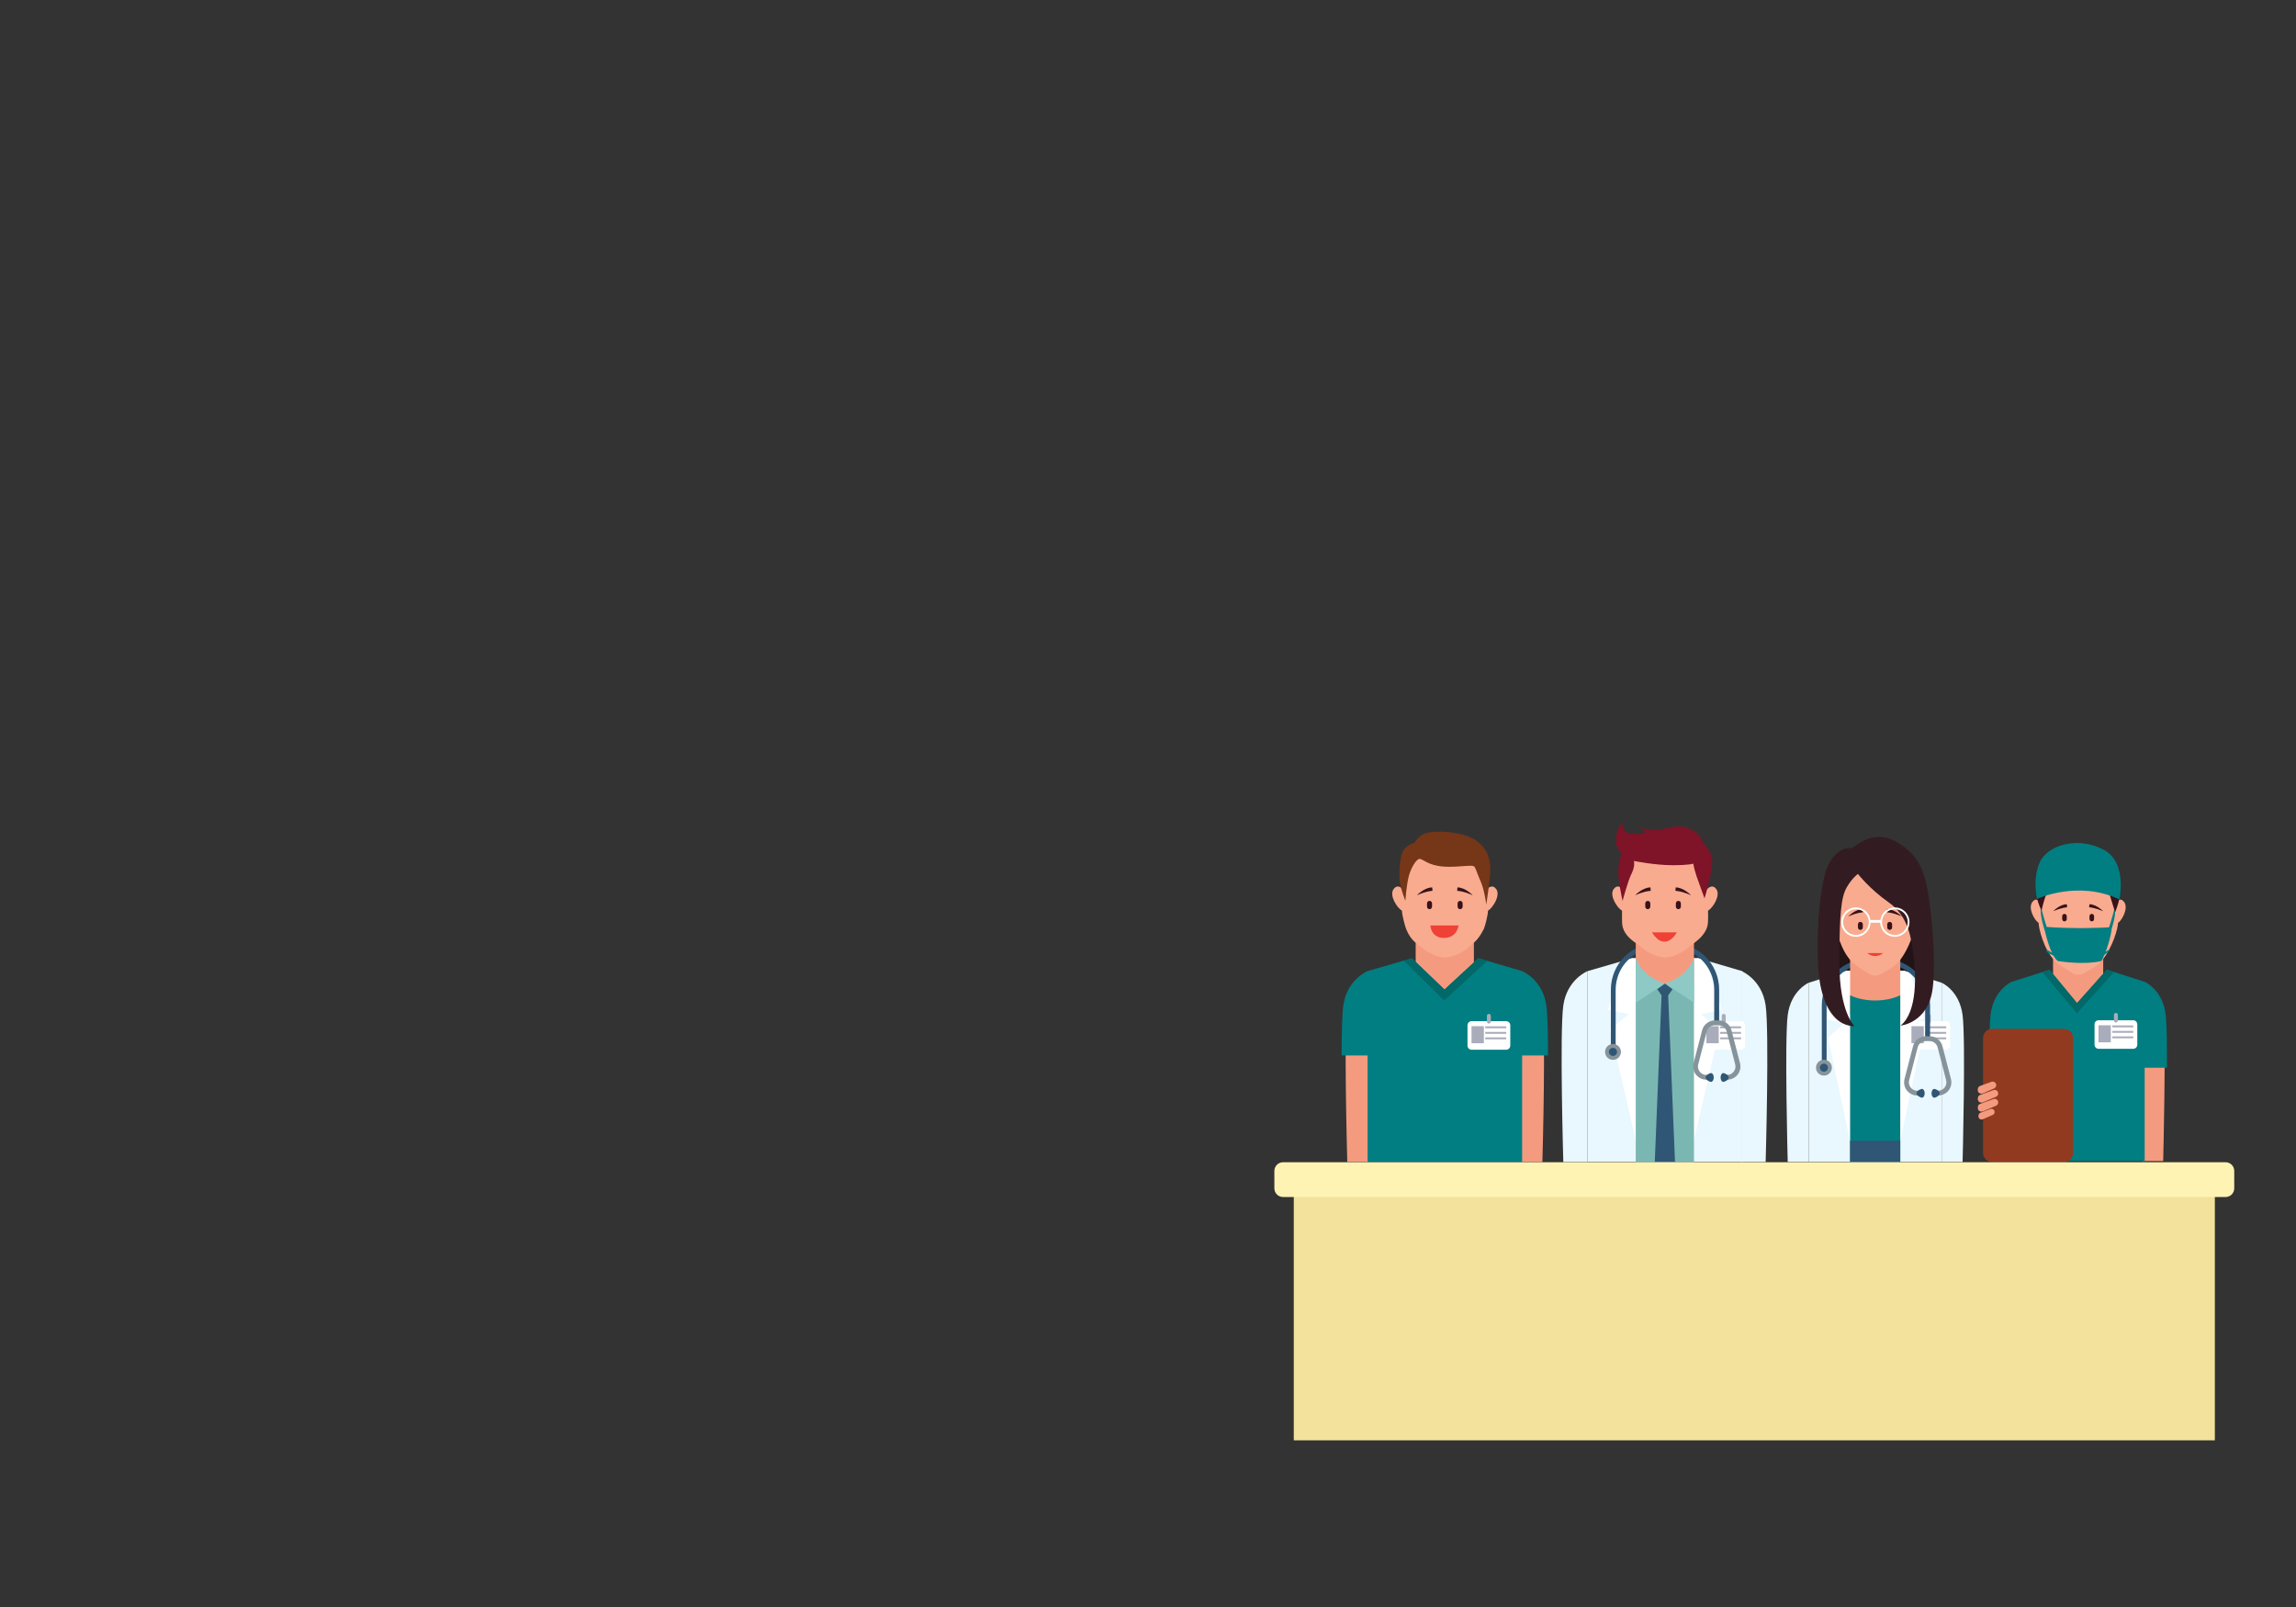 <?xml version="1.0" encoding="utf-8"?>
<svg id="master-artboard" viewBox="0 0 1400 980" version="1.1" xmlns="http://www.w3.org/2000/svg" x="0px" y="0px" enable-background="new 0 0 1400 980" width="1400px" height="980px">
<rect x="0" y="0" width="1400" height="980" fill="#333333" stroke="none"/>
<path fill="#E9F7FE" d="M714.9,529.2c0.1-3.2,4.9-171.5,0-205.7c-4.9-34.5-31.9-45.2-31.9-45.2v250.9H714.9z" transform="matrix(0.464, 0, 0, 0.464, 744.9, 463.037)"/><g transform="matrix(0.464, 0, 0, 0.464, 744.9, 463.037)">
					<path fill="#211316" d="M807.3,148.3c0,0-12.7,53.4-10.2,86.5s9.3,63.6,9.3,63.6h112c0,0,3.4-87.4-8.5-128.1&#10;&#9;&#9;&#9;&#9;&#9;&#9;C898,129.7,836.1,100,807.3,148.3z"/>
					<g>
						<path fill="#E9F7FE" d="M771.4,529.2V293.7c0,0-23.2,10-27.5,42.4c-4.2,32.1-0.1,190.1,0,193.1H771.4z"/>
						<path fill="#E9F7FE" d="M973.7,529.2c0.1-3,4.2-161,0-193.1c-4.2-32.4-27.5-42.4-27.5-42.4v235.5H973.7z"/>
					</g>
					<path d="M 946.2 529.2 L 946.2 293.7 L 896.8 277.9 L 821.5 277.9 L 771.4 293.7 L 771.4 529.2 Z" fill="#E9F7FE"/>
					<path d="M 821.5 277.9 L 812.1 280.8 L 794.3 341.4 L 817.9 347 L 796.9 365.8 L 828.8 516.1 L 858.8 516.1 L 888.8 516.1 L 920.7 365.8 L 899.7 347 L 923.3 341.4 L 905.5 280.6 L 896.8 277.9 Z" fill="#FFFFFF"/>
					<g>
						<path fill="#FFFFFF" d="M952.1,344.2h-45.6c-2.9,0-5.3,2.4-5.3,5.3v26.9c0,2.9,2.4,5.3,5.3,5.3h45.6c2.9,0,5.3-2.4,5.3-5.3&#10;&#9;&#9;&#9;&#9;&#9;&#9;&#9;v-26.9C957.4,346.6,955,344.2,952.1,344.2z"/>
						<g>
							<path d="M 906.5 350.8 H 922.7 V 373.2 H 906.5 V 350.8 Z" fill="#A9ACBA"/>
							<path d="M 924.6 351 H 952.2 V 353.5 H 924.6 V 351 Z" fill="#A9ACBA"/>
							<path d="M 924.6 358.3 H 952.2 V 360.8 H 924.6 V 358.3 Z" fill="#A9ACBA"/>
							<path d="M 924.6 365.5 H 952.2 V 368 H 924.6 V 365.5 Z" fill="#A9ACBA"/>
						</g>
						<path fill="#A9ACBA" d="M929.3,334.6c-1.5,0-2.6,1.2-2.6,2.6v7.5c0,1.5,1.2,2.6,2.6,2.6s2.6-1.2,2.6-2.6v-7.5&#10;&#9;&#9;&#9;&#9;&#9;&#9;&#9;C932,335.8,930.8,334.6,929.3,334.6z"/>
					</g>
					<g>
						<g>
							<g>
								<path fill="#305675" d="M930.8,365.7h-6.3v-42.3c0-30.2-24.6-54.7-54.7-54.7h-20.1c-30.2,0-54.7,24.6-54.7,54.7v73.1h-6.3&#10;&#9;&#9;&#9;&#9;&#9;&#9;&#9;&#9;&#9;v-73.1c0-33.7,27.4-61.1,61.1-61.1h20.1c33.7,0,61.1,27.4,61.1,61.1V365.7z"/>
							</g>
						</g>
						<path d="M 801.9 405.3 A 10.4 10.4 0 0 1 791.5 415.7 A 10.4 10.4 0 0 1 781.1 405.3 A 10.4 10.4 0 0 1 791.5 394.9 A 10.4 10.4 0 0 1 801.9 405.3 Z" fill="#87939B"/>
						<path d="M 796.8 405.3 A 5.3 5.3 0 0 1 791.5 410.6 A 5.3 5.3 0 0 1 786.2 405.3 A 5.3 5.3 0 0 1 791.5 400 A 5.3 5.3 0 0 1 796.8 405.3 Z" fill="#305675"/>
						<g>
							<path fill="#87939B" d="M941.5,441.9h-1.8v-6.3h1.8c2.3,0,4.5-0.7,6.4-2.1c3.7-2.7,5.3-7.2,4.2-11.7l-11.2-43.2&#10;&#9;&#9;&#9;&#9;&#9;&#9;&#9;&#9;c-1.3-4.8-5.6-8.2-10.6-8.2h-5c-5,0-9.4,3.4-10.6,8.2l-11.2,43.2c-1.1,4.4,0.5,9,4.2,11.7c1.9,1.4,4.1,2.1,6.4,2.1h1.8v6.3&#10;&#9;&#9;&#9;&#9;&#9;&#9;&#9;&#9;h-1.8c-3.7,0-7.2-1.1-10.1-3.3c-5.8-4.2-8.4-11.4-6.6-18.4l11.2-43.2c2-7.6,8.9-13,16.8-13h5c7.9,0,14.8,5.3,16.8,13&#10;&#9;&#9;&#9;&#9;&#9;&#9;&#9;&#9;l11.2,43.2c1.8,7-0.8,14.2-6.6,18.4C948.7,440.7,945.2,441.9,941.5,441.9z"/>
						</g>
						<path fill="#305675" d="M923.9,439c0,3.2-1.6,5.8-3.5,5.8s-7.2-2.6-7.2-5.8s5.3-5.8,7.2-5.8S923.9,435.8,923.9,439z"/>
						<path fill="#305675" d="M932.9,439c0,3.2,1.6,5.8,3.5,5.8s7.2-2.6,7.2-5.8s-5.3-5.8-7.2-5.8S932.9,435.8,932.9,439z"/>
					</g>
					<path d="M 825.9 249.5 H 891.8 V 335.2 H 825.9 V 249.5 Z" fill="#F49B7F"/>
					<g>
						<path fill="#F9AB90" d="M919.3,188.9c-4.5-6.1-9-2.4-11.5,0.8c-2.9-18.2-7.4-35.4-13.6-38.7c-11.3-6.1-35.3-6.1-35.3-6.1&#10;&#9;&#9;&#9;&#9;&#9;&#9;&#9;s-24.1,0-35.3,6.1c-6.2,3.4-10.7,20.6-13.6,38.7c-2.5-3.2-7-6.9-11.5-0.8c-5.9,7.9,2.7,23.8,8.4,27.4&#10;&#9;&#9;&#9;&#9;&#9;&#9;&#9;c-0.4,5.5,6.8,35.9,21.4,49.8c8.2,7.8,16.1,11.3,22,15.4c5.2,3.6,12.1,3.6,17.4,0c6-4.1,14.6-6.8,22-15.4&#10;&#9;&#9;&#9;&#9;&#9;&#9;&#9;c14.5-16.9,21.8-44.3,21.4-49.8C916.6,212.7,925.2,196.8,919.3,188.9z"/>
					</g>
					<g>
						<g>
							<g>
								<g>
									<path fill="#381218" d="M839.4,224.2c-1.8,0-3.2-1.4-3.2-3.2v-4.1c0-1.8,1.4-3.2,3.2-3.2c1.8,0,3.2,1.4,3.2,3.2v4.1&#10;&#9;&#9;&#9;&#9;&#9;&#9;&#9;&#9;&#9;&#9;C842.6,222.8,841.1,224.2,839.4,224.2z"/>
								</g>
								<g>
									<path fill="#381218" d="M877.9,224.2c-1.8,0-3.2-1.4-3.2-3.2v-4.1c0-1.8,1.4-3.2,3.2-3.2c1.8,0,3.2,1.4,3.2,3.2v4.1&#10;&#9;&#9;&#9;&#9;&#9;&#9;&#9;&#9;&#9;&#9;C881.1,222.8,879.7,224.2,877.9,224.2z"/>
								</g>
							</g>
							<g>
								<path fill="#381218" d="M823.4,206.6c0,0,9.4-9.8,19.3-9.8l0.4,4.3C843.1,201.1,836,201.1,823.4,206.6z"/>
								<path fill="#381218" d="M893.8,206.6c0,0-9.4-9.8-19.3-9.8l-0.4,4.3C874.2,201.1,881.3,201.1,893.8,206.6z"/>
							</g>
							<path fill="#EF4136" d="M848.4,254.7h20.8C869.2,254.7,859.7,263.6,848.4,254.7z"/>
						</g>
					</g>
					<path fill="#017E82" d="M858.8,317c-12.3,0-23.7-2.5-32.9-6.8v219.1h65.9V310.2C882.5,314.5,871.1,317,858.8,317z"/>
					<path d="M 825.9 501.2 H 891.8 V 529.2 H 825.9 V 501.2 Z" fill="#305675"/>
					<path fill="#331C21" d="M836.2,150.7c0,0,15.5,20,40.6,37.5c25.1,17.6,29.5,46,32.4,69.2c3,23.2,5.9,74.2-17,92.6&#10;&#9;&#9;&#9;&#9;&#9;&#9;c0,0,36.3-3.1,42.2-48.9c4.5-34.6-0.9-98.7-6.8-129.9c-5.9-31.1-16.2-50.3-45-64.7c-28.8-14.4-53.9,10.4-53.9,10.4&#10;&#9;&#9;&#9;&#9;&#9;&#9;s-18.4-4.8-31.7,22.4c-13.3,27.1-17.6,120.8-10.2,157.6s23.8,53.4,44.9,54c0,0-19.9-18.4-19.9-83s2.3-86.7,9.6-99.5&#10;&#9;&#9;&#9;&#9;&#9;&#9;C828.9,155.5,836.2,150.7,836.2,150.7z"/>
					<path fill="#FFFFFF" d="M884.7,194.7c-9.7,0-17.7,7.2-19.1,16.5h-13c-1.3-9.3-9.4-16.5-19.1-16.5c-10.6,0-19.3,8.6-19.3,19.3&#10;&#9;&#9;&#9;&#9;&#9;&#9;s8.6,19.3,19.3,19.3c10.4,0,18.8-8.2,19.2-18.5h12.7c0.4,10.3,8.8,18.5,19.2,18.5c10.6,0,19.3-8.6,19.3-19.3&#10;&#9;&#9;&#9;&#9;&#9;&#9;S895.4,194.7,884.7,194.7z M833.6,230.9c-9.3,0-16.9-7.6-16.9-16.9s7.6-16.9,16.9-16.9c9.3,0,16.9,7.6,16.9,16.9&#10;&#9;&#9;&#9;&#9;&#9;&#9;S842.9,230.9,833.6,230.9z M884.7,230.9c-9.3,0-16.9-7.6-16.9-16.9s7.6-16.9,16.9-16.9s16.9,7.6,16.9,16.9&#10;&#9;&#9;&#9;&#9;&#9;&#9;S894.1,230.9,884.7,230.9z"/>
				</g><path fill="#E9F7FE" d="M480.9,529.2V278.4c0,0-27,10.7-31.9,45.2c-4.9,34.2-0.1,202.5,0,205.7H480.9z" transform="matrix(0.464, 0, 0, 0.464, 744.9, 463.037)"/><path d="M 684 529.2 L 684 278.4 L 626.6 261.5 L 539.2 261.5 L 480.9 278.4 L 480.9 529.2 Z" fill="#E9F7FE" transform="matrix(0.464, 0, 0, 0.464, 744.9, 463.037)"/><path d="M 539.2 261.5 L 528.2 264.7 L 507.6 329.2 L 535 335.1 L 510.6 355.1 L 547.6 515.3 L 582.5 515.3 L 617.3 515.3 L 654.4 355.1 L 629.9 335.1 L 657.4 329.2 L 636.7 264.5 L 626.6 261.5 Z" fill="#FFFFFF" transform="matrix(0.464, 0, 0, 0.464, 744.9, 463.037)"/><path fill="#FFFFFF" d="M682.6,344.2H637c-2.9,0-5.3,2.4-5.3,5.3v26.9c0,2.9,2.4,5.3,5.3,5.3h45.6c2.9,0,5.3-2.4,5.3-5.3&#10;&#9;&#9;&#9;&#9;&#9;&#9;&#9;v-26.9C687.9,346.6,685.5,344.2,682.6,344.2z" transform="matrix(0.464, 0, 0, 0.464, 744.9, 463.037)"/><path d="M 637 350.8 H 653.2 V 373.2 H 637 V 350.8 Z" fill="#A9ACBA" transform="matrix(0.464, 0, 0, 0.464, 744.9, 463.037)"/><path d="M 655 351 H 682.6 V 353.5 H 655 V 351 Z" fill="#A9ACBA" transform="matrix(0.464, 0, 0, 0.464, 744.9, 463.037)"/><path d="M 655 358.3 H 682.6 V 360.8 H 655 V 358.3 Z" fill="#A9ACBA" transform="matrix(0.464, 0, 0, 0.464, 744.9, 463.037)"/><path d="M 655 365.5 H 682.6 V 368 H 655 V 365.5 Z" fill="#A9ACBA" transform="matrix(0.464, 0, 0, 0.464, 744.9, 463.037)"/><path fill="#A9ACBA" d="M659.8,334.6c-1.5,0-2.6,1.2-2.6,2.6v7.5c0,1.5,1.2,2.6,2.6,2.6s2.6-1.2,2.6-2.6v-7.5&#10;&#9;&#9;&#9;&#9;&#9;&#9;&#9;C662.4,335.8,661.3,334.6,659.8,334.6z" transform="matrix(0.464, 0, 0, 0.464, 744.9, 463.037)"/><g transform="matrix(0.464, 0, 0, 0.464, 744.9, 463.037)">
							<path fill="#305675" d="M653.6,345h-6.3v-42.3c0-30.2-24.6-54.7-54.7-54.7h-20.1c-30.2,0-54.7,24.6-54.7,54.7v73.1h-6.3&#10;&#9;&#9;&#9;&#9;&#9;&#9;&#9;&#9;v-73.1c0-33.7,27.4-61.1,61.1-61.1h20.1c33.7,0,61.1,27.4,61.1,61.1V345z"/>
						</g><path d="M 544.2 231.2 H 620.7 V 294.8 H 544.2 V 231.2 Z" fill="#F49B7F" transform="matrix(0.464, 0, 0, 0.464, 744.9, 463.037)"/><path fill="#F9AB90" d="M650.1,170.7c-4.6-6.5-9.9-2.6-12.9,0.8c-2.2-19.6-6.5-38.9-13.5-42.7c-12.9-7.1-41.1-7.1-41.1-7.1&#10;&#9;&#9;&#9;&#9;&#9;&#9;&#9;s-28.2,0-41.1,7.1c-7.1,3.9-11.3,23.1-13.5,42.7c-3-3.4-8.3-7.3-12.9-0.8c-5.9,8.3,4.6,24.6,11.1,28.3&#10;&#9;&#9;&#9;&#9;&#9;&#9;&#9;c-0.1,5.5-0.1,13.5,0.1,16.8c1.2,17.6,20,26.4,24.7,30.6c15.3,13.7,31.7,14.1,31.7,14.1s16.4-0.4,31.7-14.1&#10;&#9;&#9;&#9;&#9;&#9;&#9;&#9;c4.7-4.2,23.5-14.2,24.7-31.8c0.2-3.2,0.3-10.1,0.1-15.6C645.5,195.3,656,179,650.1,170.7z" transform="matrix(0.464, 0, 0, 0.464, 744.9, 463.037)"/><path fill="#7F1327" d="M526.9,186.2c0,0-6.3-27.4-5.6-40.8c0.7-13.4,4.2-21.8,4.2-21.8s-9.1-6.3-7-22.5&#10;&#9;&#9;&#9;&#9;&#9;&#9;&#9;c2.1-16.2,9.1-16.2,9.1-16.2s-2.8,11.3,9.8,12.7c12.7,1.4,19-1.4,19-1.4l-7-7.7c0,0,9.1,6.3,24.6,4.2&#10;&#9;&#9;&#9;&#9;&#9;&#9;&#9;c15.5-2.1,24.6-7.7,39.4-2.1s18.3,16.2,19,18.3c0.7,2.1,9.1,8.4,12,20.4c2.8,12-9.8,53.5-9.8,53.5s-7-19-10.6-29.5&#10;&#9;&#9;&#9;&#9;&#9;&#9;&#9;c-3.5-10.6-4.2-16.2-4.2-16.2s-4.2,2.1-27.4,2.1s-50.7-5.6-50.7-5.6s2.1,6.3-2.8,16.2C533.9,159.4,526.9,186.2,526.9,186.2z" transform="matrix(0.464, 0, 0, 0.464, 744.9, 463.037)"/><path d="M 544.2 294.8 H 620.7 V 529.3 H 544.2 V 294.8 Z" fill="#7AB7B2" transform="matrix(0.464, 0, 0, 0.464, 744.9, 463.037)"/><path fill="#8EC9C5" d="M582.5,294.8c0,0-29.1-7.7-38.4-33.8V320L582.5,294.8z" transform="matrix(0.464, 0, 0, 0.464, 744.9, 463.037)"/><path fill="#8EC9C5" d="M582.5,294.8c0,0,29.1-7.7,38.4-33.8V320L582.5,294.8z" transform="matrix(0.464, 0, 0, 0.464, 744.9, 463.037)"/><path d="M 524.7 384.6 A 10.4 10.4 0 0 1 514.3 395 A 10.4 10.4 0 0 1 503.9 384.6 A 10.4 10.4 0 0 1 514.3 374.2 A 10.4 10.4 0 0 1 524.7 384.6 Z" fill="#87939B" transform="matrix(0.464, 0, 0, 0.464, 744.9, 463.037)"/><path d="M 519.6 384.6 A 5.3 5.3 0 0 1 514.3 389.9 A 5.3 5.3 0 0 1 509 384.6 A 5.3 5.3 0 0 1 514.3 379.3 A 5.3 5.3 0 0 1 519.6 384.6 Z" fill="#305675" transform="matrix(0.464, 0, 0, 0.464, 744.9, 463.037)"/><path fill="#87939B" d="M664.3,421.1h-1.8v-6.3h1.8c2.3,0,4.5-0.7,6.4-2.1c3.7-2.7,5.3-7.2,4.2-11.7l-11.2-43.2&#10;&#9;&#9;&#9;&#9;&#9;&#9;&#9;c-1.3-4.8-5.6-8.2-10.6-8.2h-5c-5,0-9.4,3.4-10.6,8.2L626.3,401c-1.1,4.4,0.5,9,4.2,11.7c1.9,1.4,4.1,2.1,6.4,2.1h1.8v6.3&#10;&#9;&#9;&#9;&#9;&#9;&#9;&#9;h-1.8c-3.7,0-7.2-1.1-10.1-3.3c-5.8-4.2-8.4-11.4-6.6-18.4l11.2-43.2c2-7.6,8.9-13,16.8-13h5c7.9,0,14.8,5.3,16.8,13&#10;&#9;&#9;&#9;&#9;&#9;&#9;&#9;l11.2,43.2c1.8,7-0.8,14.2-6.6,18.4C671.5,420,668,421.1,664.3,421.1z" transform="matrix(0.464, 0, 0, 0.464, 744.9, 463.037)"/><path fill="#305675" d="M646.7,418.2c0,3.2-1.6,5.8-3.5,5.8c-1.9,0-7.2-2.6-7.2-5.8s5.3-5.8,7.2-5.8&#10;&#9;&#9;&#9;&#9;&#9;&#9;C645.2,412.5,646.7,415,646.7,418.2z" transform="matrix(0.464, 0, 0, 0.464, 744.9, 463.037)"/><path fill="#305675" d="M655.7,418.2c0,3.2,1.6,5.8,3.5,5.8s7.2-2.6,7.2-5.8s-5.3-5.8-7.2-5.8S655.7,415,655.7,418.2z" transform="matrix(0.464, 0, 0, 0.464, 744.9, 463.037)"/><path d="M 569.2 529.2 L 595.8 529.2 L 586.8 310.3 L 592.5 302.2 L 582.5 294.8 L 572.5 302.2 L 578.1 310.3 Z" fill="#305675" transform="matrix(0.464, 0, 0, 0.464, 744.9, 463.037)"/><g transform="matrix(0.464, 0, 0, 0.464, 744.9, 463.037)">
							<g>
								<g>
									<path fill="#381218" d="M560,197c-1.8,0-3.3-1.5-3.3-3.3v-4.3c0-1.8,1.5-3.3,3.3-3.3c1.8,0,3.3,1.5,3.3,3.3v4.3&#10;&#9;&#9;&#9;&#9;&#9;&#9;&#9;&#9;&#9;&#9;C563.3,195.5,561.8,197,560,197z"/>
								</g>
								<g>
									<path fill="#381218" d="M600.2,197c-1.8,0-3.3-1.5-3.3-3.3v-4.3c0-1.8,1.5-3.3,3.3-3.3c1.8,0,3.3,1.5,3.3,3.3v4.3&#10;&#9;&#9;&#9;&#9;&#9;&#9;&#9;&#9;&#9;&#9;C603.5,195.5,602,197,600.2,197z"/>
								</g>
							</g>
							<g>
								<path fill="#381218" d="M543.4,178.7c0,0,9.8-10.3,20.1-10.3l0.4,4.5C563.9,172.9,556.5,172.9,543.4,178.7z"/>
								<path fill="#381218" d="M616.8,178.7c0,0-9.8-10.3-20.1-10.3l-0.4,4.5C596.3,172.9,603.7,172.9,616.8,178.7z"/>
							</g>
							<path fill="#EF4136" d="M565.4,227.5h32.8C598.2,227.5,583.3,255.1,565.4,227.5z"/>
						</g><path d="M 255 231.2 H 331.5 V 310.6 H 255 V 231.2 Z" fill="#F49B7F" transform="matrix(0.464, 0, 0, 0.464, 744.9, 463.037)"/><path fill="#F9AB90" d="M360.9,170.7c-4.6-6.5-9.9-2.6-12.9,0.8c-2.2-19.6-6.5-38.9-13.5-42.7c-12.9-7.1-41.1-7.1-41.1-7.1&#10;&#9;&#9;&#9;&#9;&#9;&#9;&#9;s-28.2,0-41.1,7.1c-7.1,3.9-11.3,23.1-13.5,42.7c-3-3.4-8.3-7.3-12.9-0.8c-5.9,8.3,4.6,24.6,11.1,28.3&#10;&#9;&#9;&#9;&#9;&#9;&#9;&#9;c-0.1,5.5,4.2,20.9,5.4,23.9c6.3,15.9,14.7,19.3,19.4,23.5c15.3,13.7,31.7,14.1,31.7,14.1s16.4-0.4,31.7-14.1&#10;&#9;&#9;&#9;&#9;&#9;&#9;&#9;c4.7-4.2,11.7-8,19.4-23.5c1.4-2.9,5.5-18.4,5.4-23.9C356.3,195.3,366.8,179,360.9,170.7z" transform="matrix(0.464, 0, 0, 0.464, 744.9, 463.037)"/><path fill="#763618" d="M241.4,186.1c0,0,1.5-20.7,4.5-32.3c3-11.6,10.1-22.9,14.3-22.9s10.9,8.6,31.2,10.1&#10;&#9;&#9;&#9;&#9;&#9;&#9;c20.3,1.5,38.7-3.4,41,0.4c2.3,3.8,3.8,9.8,8.3,19.9c4.5,10.1,7.1,29.7,7.1,29.7s5.3-35.3,5.3-45.5c0-10.1-1.5-27.1-19.2-39.1&#10;&#9;&#9;&#9;&#9;&#9;&#9;c-17.7-12-52.2-12.8-63.9-9.8c-11.6,3-16.5,13.2-16.5,13.2s-10.9,2.3-15.4,11.3c-4.5,9-5.3,32.3-3.8,41.3&#10;&#9;&#9;&#9;&#9;&#9;&#9;C235.8,171.5,241.4,186.1,241.4,186.1z" transform="matrix(0.464, 0, 0, 0.464, 744.9, 463.037)"/><path fill="#F49B7F" d="M165.1,529.2c-0.5-19.5-4.5-171.5,0-203.3c3.7-26.2,20.8-38.2,27.7-42.1v245.4H165.1z" transform="matrix(0.464, 0, 0, 0.464, 744.9, 463.037)"/><path fill="#F49B7F" d="M393.8,529.2V283.9c6.9,3.8,24,15.9,27.7,42.1c4.5,31.8,0.6,183.8,0,203.3H393.8z" transform="matrix(0.464, 0, 0, 0.464, 744.9, 463.037)"/><path fill="#017E82" d="M428.9,389.3c0-29.2-0.6-54.6-2.2-65.7c-4.8-33.8-30.8-44.7-31.9-45.2v0l-57.5-16.9l-44.5,41.1&#10;&#9;&#9;&#9;&#9;&#9;&#9;&#9;L250,261.5l-58.2,16.9l0,0c0,0-27,10.7-31.9,45.2c-1.6,11.1-2.2,36.5-2.2,65.7h34.1v140h203.1v-140H428.9z" transform="matrix(0.464, 0, 0, 0.464, 744.9, 463.037)"/><path d="M 239.2 264.6 L 292.5 317 L 349 264.9 L 337.4 261.5 L 292.9 302.6 L 250 261.5 Z" fill="#026868" transform="matrix(0.464, 0, 0, 0.464, 744.9, 463.037)"/><path fill="#FFFFFF" d="M374,344.2h-45.6c-2.9,0-5.3,2.4-5.3,5.3v26.9c0,2.9,2.4,5.3,5.3,5.3H374c2.9,0,5.3-2.4,5.3-5.3&#10;&#9;&#9;&#9;&#9;&#9;&#9;&#9;&#9;v-26.9C379.3,346.6,376.9,344.2,374,344.2z" transform="matrix(0.464, 0, 0, 0.464, 744.9, 463.037)"/><path d="M 328.4 350.8 H 344.6 V 373.2 H 328.4 V 350.8 Z" fill="#A9ACBA" transform="matrix(0.464, 0, 0, 0.464, 744.9, 463.037)"/><path d="M 346.4 351 H 374 V 353.5 H 346.4 V 351 Z" fill="#A9ACBA" transform="matrix(0.464, 0, 0, 0.464, 744.9, 463.037)"/><path d="M 346.4 358.3 H 374 V 360.8 H 346.4 V 358.3 Z" fill="#A9ACBA" transform="matrix(0.464, 0, 0, 0.464, 744.9, 463.037)"/><path d="M 346.4 365.5 H 374 V 368 H 346.4 V 365.5 Z" fill="#A9ACBA" transform="matrix(0.464, 0, 0, 0.464, 744.9, 463.037)"/><path fill="#A9ACBA" d="M351.2,334.6c-1.5,0-2.6,1.2-2.6,2.6v7.5c0,1.5,1.2,2.6,2.6,2.6c1.5,0,2.6-1.2,2.6-2.6v-7.5&#10;&#9;&#9;&#9;&#9;&#9;&#9;&#9;&#9;C353.8,335.8,352.7,334.6,351.2,334.6z" transform="matrix(0.464, 0, 0, 0.464, 744.9, 463.037)"/><g transform="matrix(0.464, 0, 0, 0.464, 744.9, 463.037)">
							<g>
								<g>
									<path fill="#381218" d="M273.2,197c-1.8,0-3.3-1.5-3.3-3.3v-4.3c0-1.8,1.5-3.3,3.3-3.3c1.8,0,3.3,1.5,3.3,3.3v4.3&#10;&#9;&#9;&#9;&#9;&#9;&#9;&#9;&#9;&#9;&#9;C276.5,195.5,275,197,273.2,197z"/>
								</g>
								<g>
									<path fill="#381218" d="M313.4,197c-1.8,0-3.3-1.5-3.3-3.3v-4.3c0-1.8,1.5-3.3,3.3-3.3c1.8,0,3.3,1.5,3.3,3.3v4.3&#10;&#9;&#9;&#9;&#9;&#9;&#9;&#9;&#9;&#9;&#9;C316.7,195.5,315.2,197,313.4,197z"/>
								</g>
							</g>
							<g>
								<path fill="#381218" d="M256.6,178.7c0,0,9.8-10.3,20.1-10.3l0.4,4.5C277.1,172.9,269.7,172.9,256.6,178.7z"/>
								<path fill="#381218" d="M330,178.7c0,0-9.8-10.3-20.1-10.3l-0.4,4.5C309.5,172.9,316.9,172.9,330,178.7z"/>
							</g>
						</g><path fill="#EF4136" d="M274.3,218.4h37.1c0,0-1.8,16.4-19.2,16.4C274.8,234.7,274.3,218.4,274.3,218.4z" transform="matrix(0.464, 0, 0, 0.464, 744.9, 463.037)"/><g transform="matrix(0.464, 0, 0, 0.464, 744.9, 463.037)">
						<path fill="#F49B7F" d="M1041.3,528V292.4c0,0-23.2,10-27.5,42.4c-4.2,32.1-0.1,190.1,0,193.1H1041.3z"/>
						<path fill="#F49B7F" d="M1237.3,528c0.1-3,4.2-161,0-193.1c-4.2-32.4-27.5-42.4-27.5-42.4V528H1237.3z"/>
					</g><path d="M 1092.6 248.2 H 1158.5 V 333.9 H 1092.6 V 248.2 Z" fill="#F49B7F" transform="matrix(0.464, 0, 0, 0.464, 744.9, 463.037)"/><path fill="#017E82" d="M1240.5,334.9c-4.2-32.1-27-42.2-27.5-42.4v0l-49.5-15.9l-39.1,43.9l-36.2-43.9l-50.1,15.9v0&#10;&#9;&#9;&#9;&#9;&#9;&#9;c-0.5,0.2-23.3,10.4-27.5,42.4c-1.5,11.6-1.9,39.5-1.9,70.6h29.3V528H1213V405.4h29.3C1242.4,374.3,1242,346.4,1240.5,334.9z" transform="matrix(0.464, 0, 0, 0.464, 744.9, 463.037)"/><path fill="#FFFFFF" d="M1198,343h-45.6c-2.9,0-5.3,2.4-5.3,5.3v26.9c0,2.9,2.4,5.3,5.3,5.3h45.6c2.9,0,5.3-2.4,5.3-5.3v-26.9&#10;&#9;&#9;&#9;&#9;&#9;&#9;&#9;C1203.2,345.3,1200.9,343,1198,343z" transform="matrix(0.464, 0, 0, 0.464, 744.9, 463.037)"/><path d="M 1152.3 349.6 H 1168.5 V 372 H 1152.3 V 349.6 Z" fill="#A9ACBA" transform="matrix(0.464, 0, 0, 0.464, 744.9, 463.037)"/><path d="M 1170.4 349.8 H 1198 V 352.3 H 1170.4 V 349.8 Z" fill="#A9ACBA" transform="matrix(0.464, 0, 0, 0.464, 744.9, 463.037)"/><path d="M 1170.4 357 H 1198 V 359.5 H 1170.4 V 357 Z" fill="#A9ACBA" transform="matrix(0.464, 0, 0, 0.464, 744.9, 463.037)"/><path d="M 1170.4 364.2 H 1198 V 366.7 H 1170.4 V 364.2 Z" fill="#A9ACBA" transform="matrix(0.464, 0, 0, 0.464, 744.9, 463.037)"/><path fill="#A9ACBA" d="M1175.2,333.3c-1.5,0-2.6,1.2-2.6,2.6v7.5c0,1.5,1.2,2.6,2.6,2.6s2.6-1.2,2.6-2.6V336&#10;&#9;&#9;&#9;&#9;&#9;&#9;&#9;C1177.8,334.5,1176.6,333.3,1175.2,333.3z" transform="matrix(0.464, 0, 0, 0.464, 744.9, 463.037)"/><path d="M 1123.8 333.8 L 1172.7 279.7 L 1163 276.6 L 1123.9 320.5 L 1087.7 276.6 L 1078.5 279.5 Z" fill="#026868" transform="matrix(0.464, 0, 0, 0.464, 744.9, 463.037)"/><path fill="#913A1F" d="M1106.9,354.3h-94.3c-6.6,0-12,5.4-12,12v151c0,6.6,5.4,12,12,12h94.3c6.6,0,12-5.4,12-12v-151&#10;&#9;&#9;&#9;&#9;&#9;&#9;C1118.9,359.6,1113.5,354.3,1106.9,354.3z" transform="matrix(0.464, 0, 0, 0.464, 744.9, 463.037)"/><path fill="#F49B7F" d="M996.8,429.3l14.8-5.4c3.1-1.1,6.3,1.1,6.3,4.4l0,0c0,1.9-1.1,3.6-2.8,4.3l-14.9,6.5&#10;&#9;&#9;&#9;&#9;&#9;&#9;c-3.2,1.4-6.8-1.1-6.6-4.6l0.1-1.1C993.8,431.6,995,429.9,996.8,429.3z" transform="matrix(0.464, 0, 0, 0.464, 744.9, 463.037)"/><path fill="#F49B7F" d="M996.8,441.1l17.4-6.3c3.1-1.1,6.3,1.1,6.3,4.4l0,0c0,1.9-1.1,3.6-2.8,4.3l-17.4,7.4&#10;&#9;&#9;&#9;&#9;&#9;&#9;c-3.2,1.4-6.8-1.1-6.6-4.6l0.1-1.1C993.8,443.4,995,441.8,996.8,441.1z" transform="matrix(0.464, 0, 0, 0.464, 744.9, 463.037)"/><path fill="#F49B7F" d="M996.8,452.9l17.4-6.3c3.1-1.1,6.3,1.1,6.3,4.4l0,0c0,1.9-1.1,3.6-2.8,4.3l-17.4,7.4&#10;&#9;&#9;&#9;&#9;&#9;&#9;c-3.2,1.4-6.8-1.1-6.6-4.6l0.1-1.1C993.8,455.1,995,453.5,996.8,452.9z" transform="matrix(0.464, 0, 0, 0.464, 744.9, 463.037)"/><path fill="#F49B7F" d="M997.4,464.4l12.9-4.7c2.7-1,5.5,1,5.5,3.9l0,0c0,1.6-1,3.1-2.5,3.8l-13,5.7c-2.8,1.2-5.9-0.9-5.8-4&#10;&#9;&#9;&#9;&#9;&#9;&#9;l0.1-1C994.8,466.4,995.8,465,997.4,464.4z" transform="matrix(0.464, 0, 0, 0.464, 744.9, 463.037)"/><g transform="matrix(0.464, 0, 0, 0.464, 744.9, 463.037)">
							<path fill="#F9AB90" d="M1186.1,187.7c-4.5-6.1-9-2.4-11.5,0.8c-2.9-18.2-7.4-35.4-13.6-38.7c-11.3-6.1-35.3-6.1-35.3-6.1&#10;&#9;&#9;&#9;&#9;&#9;&#9;&#9;&#9;s-24.1,0-35.3,6.1c-6.2,3.4-10.7,20.6-13.6,38.7c-2.5-3.2-7-6.9-11.5-0.8c-5.9,7.9,2.7,23.8,8.4,27.4&#10;&#9;&#9;&#9;&#9;&#9;&#9;&#9;&#9;c-0.4,5.5,6.8,35.9,21.4,49.8c8.2,7.8,16.1,11.3,22,15.4c5.2,3.6,12.1,3.6,17.4,0c6-4.1,14.6-6.8,22-15.4&#10;&#9;&#9;&#9;&#9;&#9;&#9;&#9;&#9;c14.5-16.9,21.8-44.3,21.4-49.8C1183.3,211.5,1191.9,195.6,1186.1,187.7z"/>
						</g><g transform="matrix(0.464, 0, 0, 0.464, 744.9, 463.037)">
								<g>
									<g>
										<path fill="#381218" d="M1107.6,213c-1.6,0-3-1.3-3-3v-3.8c0-1.6,1.3-3,3-3c1.6,0,3,1.3,3,3v3.8&#10;&#9;&#9;&#9;&#9;&#9;&#9;&#9;&#9;&#9;&#9;&#9;C1110.6,211.7,1109.2,213,1107.6,213z"/>
									</g>
									<g>
										<path fill="#381218" d="M1143.5,213c-1.6,0-3-1.3-3-3v-3.8c0-1.6,1.3-3,3-3c1.6,0,3,1.3,3,3v3.8&#10;&#9;&#9;&#9;&#9;&#9;&#9;&#9;&#9;&#9;&#9;&#9;C1146.5,211.7,1145.2,213,1143.5,213z"/>
									</g>
								</g>
								<g>
									<path fill="#381218" d="M1092.7,199.7c0,0,8.8-9.2,18-9.2l0.4,4C1111.1,194.6,1104.5,194.6,1092.7,199.7z"/>
									<path fill="#381218" d="M1158.4,199.7c0,0-8.8-9.2-18-9.2l-0.4,4C1140,194.6,1146.6,194.6,1158.4,199.7z"/>
								</g>
							</g><path fill="#017E82" d="M1084.1,250c0,0,38,27.8,82.3,0.1c0,0,2.9,0.8-3.2,4.7c-6,3.9-33.6,21.1-75.4,0.7&#10;&#9;&#9;&#9;&#9;&#9;&#9;&#9;c-1.3-0.6-2.4-1.4-3.3-2.5C1083.6,252,1083,250.7,1084.1,250z" transform="matrix(0.464, 0, 0, 0.464, 744.9, 463.037)"/><path fill="#017E82" d="M1081.7,224.9c2.2,9.7,7.7,30.9,15.9,39.3c0.6,0.6,1.3,0.9,2,1.1c5.9,0.9,34,4.7,55.1,0.2&#10;&#9;&#9;&#9;&#9;&#9;&#9;&#9;c1.1-0.2,2-1,2.5-2c2.3-4.9,9.2-20.3,12.2-38.2c0.4-2.4-1.4-4.6-3.8-4.4c-11.6,0.6-44.5,2-80.3-0.5&#10;&#9;&#9;&#9;&#9;&#9;&#9;&#9;C1083,220,1081.1,222.4,1081.7,224.9z" transform="matrix(0.464, 0, 0, 0.464, 744.9, 463.037)"/><path fill="#017E82" d="M1076.6,193.8c0,0,6.3,24,8,27.1c1.7,3.1-2.9,4-2.9,4S1074.7,205.5,1076.6,193.8z" transform="matrix(0.464, 0, 0, 0.464, 744.9, 463.037)"/><path fill="#017E82" d="M1174,193.8c0,0-6.3,24-8,27.1c-1.7,3.1,2.9,4,2.9,4S1175.9,205.5,1174,193.8z" transform="matrix(0.464, 0, 0, 0.464, 744.9, 463.037)"/><path fill="#381218" d="M1077.5,198.6c0,0,4.3-19.4,8.1-24.4c3.9-5,60.1-9.7,67.9-5.4c7.8,4.3,12.8,7,12.8,7l7.8,25.2&#10;&#9;&#9;&#9;&#9;&#9;&#9;&#9;c0,0,5.4-12.8,5.4-18.6s-16.7-33.7-51.2-33.7c-34.5,0-55.1,21.3-55.8,22.9c-0.8,1.6-0.8,12-0.8,12S1074.4,193.6,1077.5,198.6z&#10;&#9;&#9;&#9;&#9;&#9;&#9;&#9;" transform="matrix(0.464, 0, 0, 0.464, 744.9, 463.037)"/><path fill="#017E82" d="M1071.6,183.5c0,0,53.6-25.2,108.2,0.7c0,0,10.4-47.3-19-64.3c-34.1-19.7-75.6-7.4-85.7,15.5&#10;&#9;&#9;&#9;&#9;&#9;&#9;&#9;C1065.2,157.8,1071.6,183.5,1071.6,183.5z" transform="matrix(0.464, 0, 0, 0.464, 744.9, 463.037)"/><path d="M 94.8 556 H 1305.2 V 895.1 H 94.8 V 556 Z" fill="#F2E29B" transform="matrix(0.464, 0, 0, 0.464, 744.9, 463.037)"/><path fill="#FFF3B4" d="M1319.3,529.6H80.7c-6.3,0-11.4,5.1-11.4,11.4v22.9c0,6.3,5.1,11.4,11.4,11.4h1238.6&#10;&#9;&#9;&#9;&#9;c6.3,0,11.4-5.1,11.4-11.4V541C1330.7,534.7,1325.6,529.6,1319.3,529.6z" transform="matrix(0.464, 0, 0, 0.464, 744.9, 463.037)"/>
</svg>